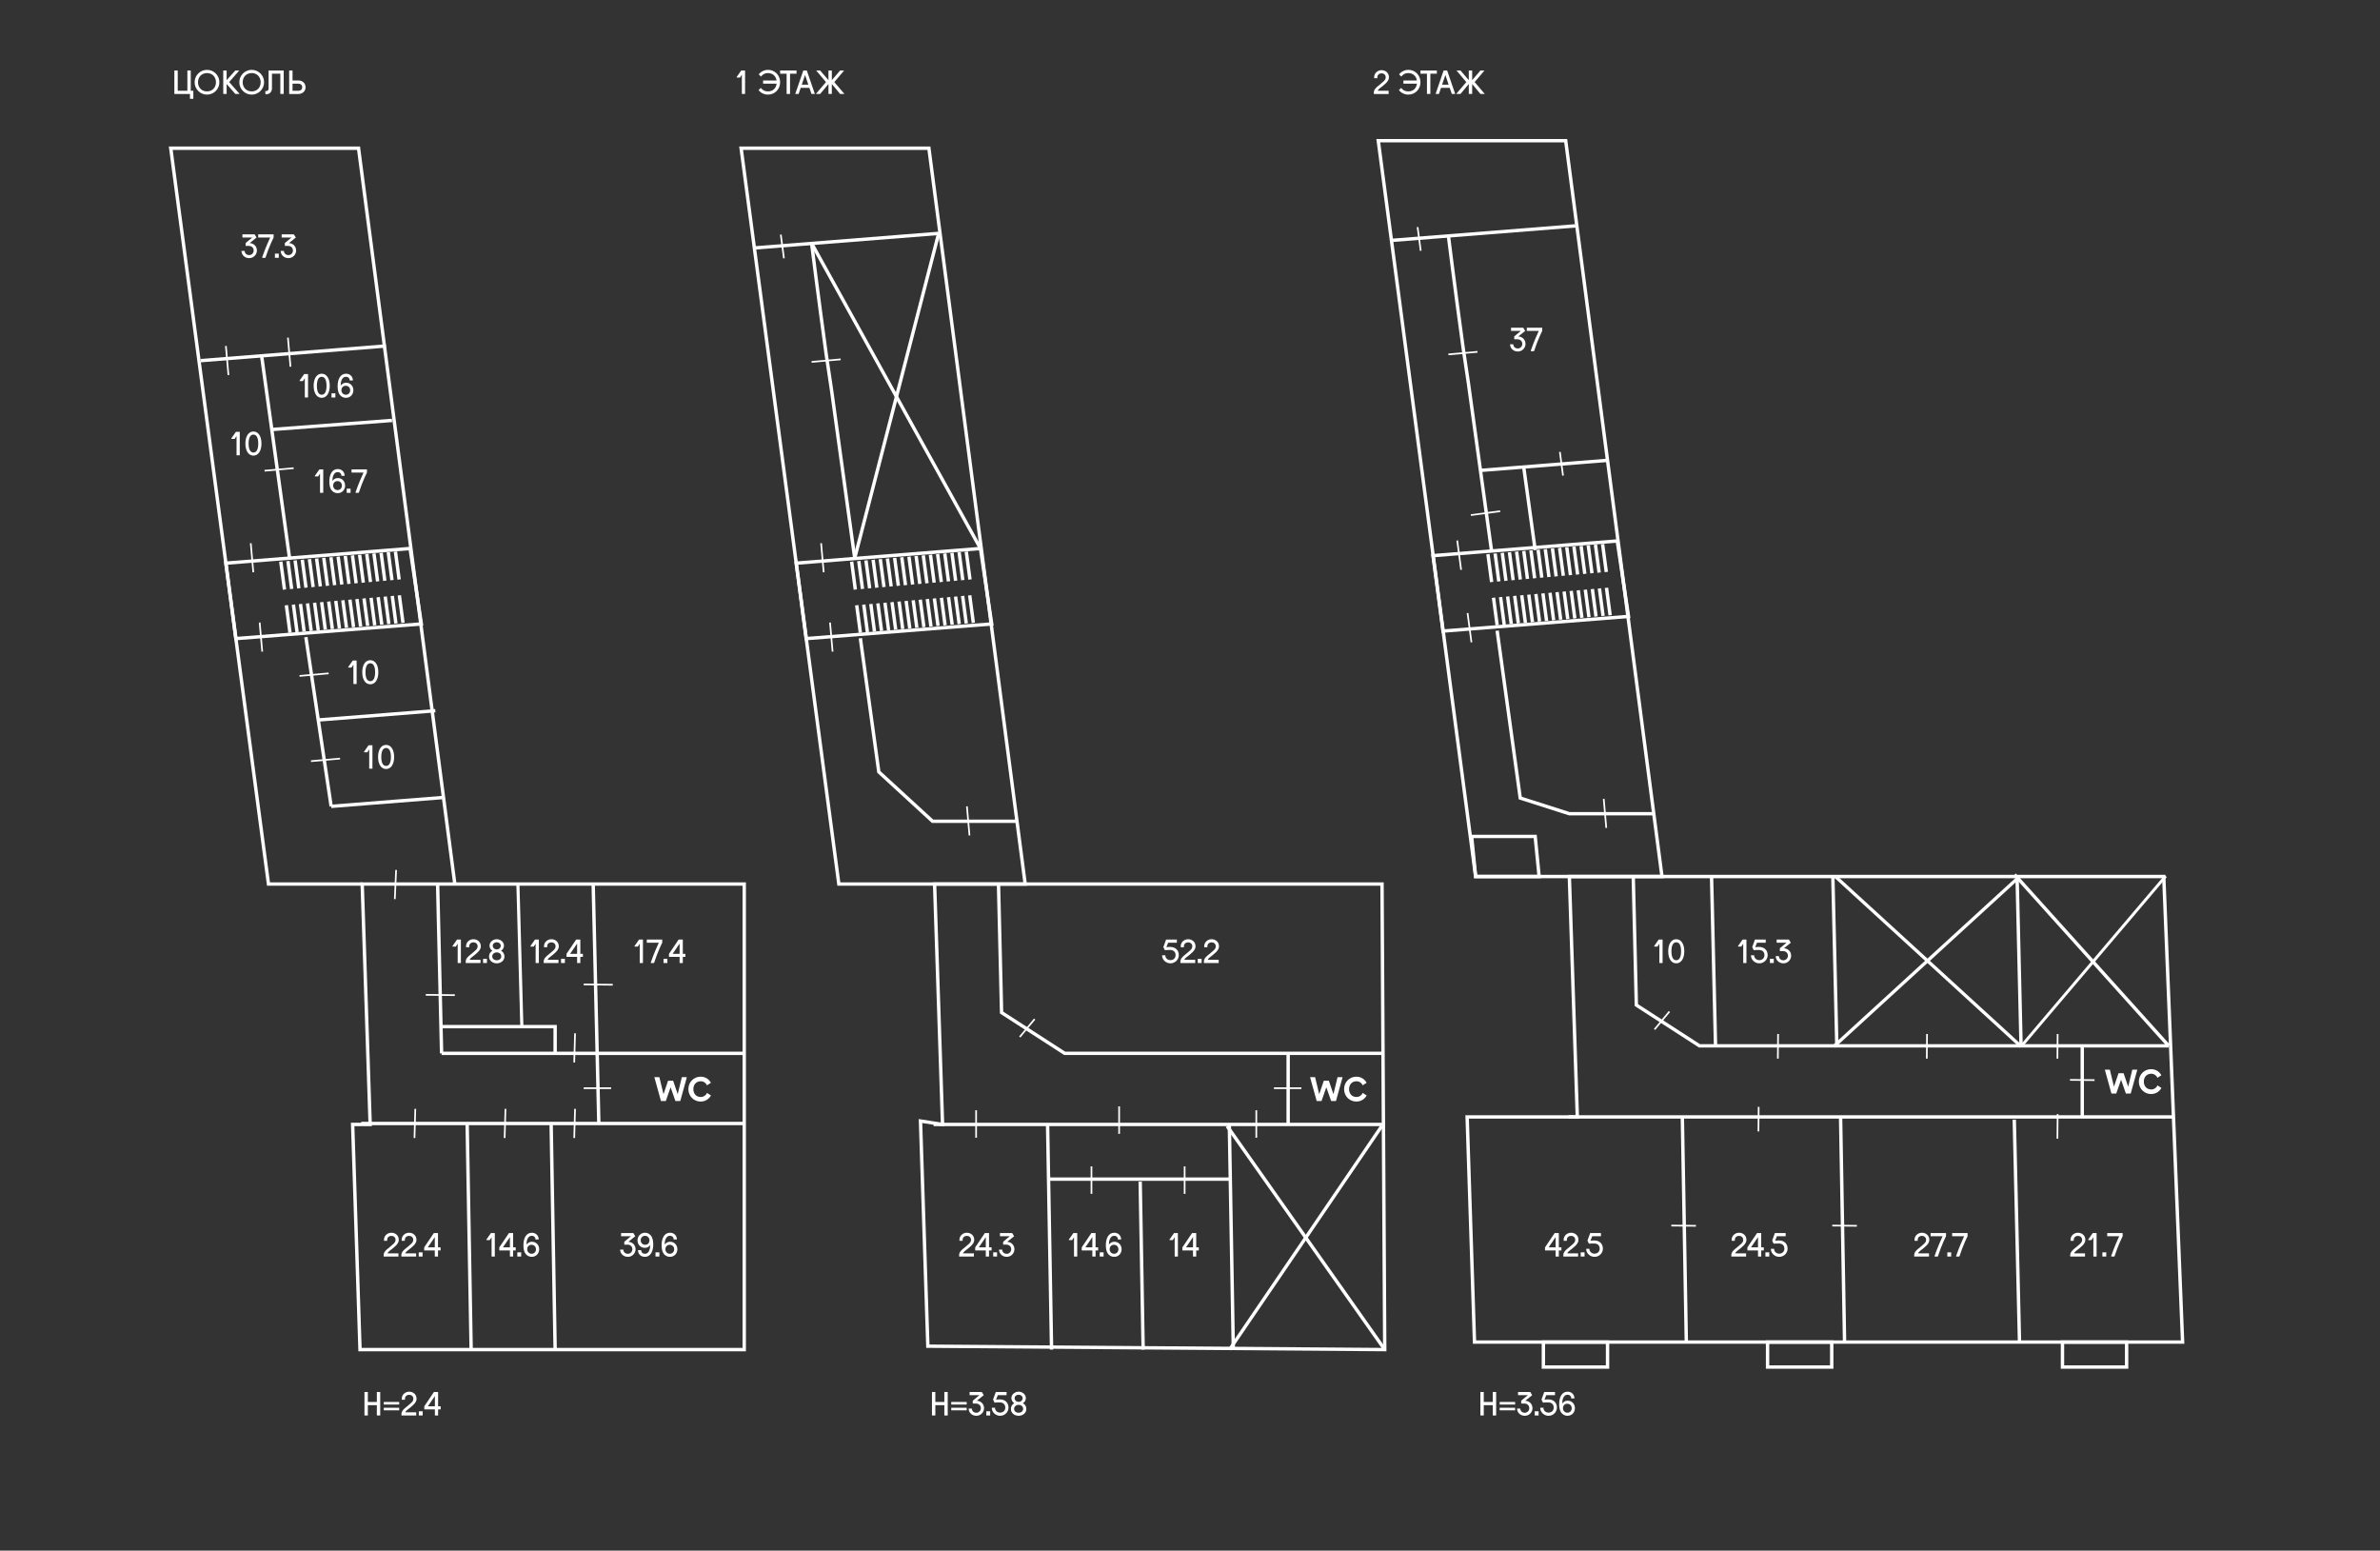 <?xml version="1.0" encoding="utf-8"?>
<!-- Generator: Adobe Illustrator 16.0.0, SVG Export Plug-In . SVG Version: 6.00 Build 0)  -->
<!DOCTYPE svg PUBLIC "-//W3C//DTD SVG 1.1//EN" "http://www.w3.org/Graphics/SVG/1.1/DTD/svg11.dtd">
<svg version="1.1" xmlns="http://www.w3.org/2000/svg" xmlns:xlink="http://www.w3.org/1999/xlink" x="0px" y="0px"
	 width="1406.107px" height="916px" viewBox="0 0 1406.107 916" enable-background="new 0 0 1406.107 916" xml:space="preserve">
<rect x="0" y="0" width="1406.107" height="916" fill="#333333" stroke="none"/>
<g id="Layer_1">
	
		<line fill="none" stroke="#FFFFFF" stroke-width="2" stroke-miterlimit="10" x1="1230.195" y1="659.875" x2="1230.195" y2="617.799"/>
	<polygon fill="none" stroke="#FFFFFF" stroke-width="2" stroke-miterlimit="10" points="927.174,517.781 931.882,659.798 
		866.786,659.798 871.139,792.798 1289.479,792.798 1278.354,517.781 	"/>
	
		<line fill="none" stroke="#FFFFFF" stroke-width="2" stroke-miterlimit="10" x1="1284.094" y1="659.798" x2="926.606" y2="659.798"/>
	<polyline fill="none" stroke="#FFFFFF" stroke-width="2" stroke-miterlimit="10" points="964.925,517.781 966.754,593.711 
		1004.038,617.798 1281.259,617.798 	"/>
	
		<line fill="none" stroke="#FFFFFF" stroke-width="2" stroke-miterlimit="10" x1="1011.183" y1="517.781" x2="1013.537" y2="617.798"/>
	
		<line fill="none" stroke="#FFFFFF" stroke-width="2" stroke-miterlimit="10" x1="1191.701" y1="518.147" x2="1194.055" y2="618.165"/>
	
		<line fill="none" stroke="#FFFFFF" stroke-width="2" stroke-miterlimit="10" x1="1190.034" y1="661.421" x2="1193.126" y2="792.798"/>
	<line fill="none" stroke="#FFFFFF" stroke-width="2" stroke-miterlimit="10" x1="993.93" y1="659.875" x2="996.284" y2="792.798"/>
	
		<line fill="none" stroke="#FFFFFF" stroke-width="2" stroke-miterlimit="10" x1="1087.418" y1="659.875" x2="1089.772" y2="792.798"/>
	
		<line fill="none" stroke="#FFFFFF" stroke-width="2" stroke-miterlimit="10" x1="1082.84" y1="517.781" x2="1085.194" y2="617.798"/>
	<g>
		<path fill="#FFFFFF" d="M1251.631,633.979h3l2.7,7.95l2.43-10.05h2.97l-3.9,14.1h-2.85l-2.85-8.13l-2.85,8.13h-2.85l-3.9-14.1
			h2.97l2.43,10.05L1251.631,633.979z"/>
		<path fill="#FFFFFF" d="M1270.981,643.579c1.8,0,3.18-1.199,3.66-2.399l2.34,1.5c-1.17,2.1-3.3,3.6-6.15,3.6
			c-3.78,0-7.2-3-7.2-7.35s3.42-7.35,7.2-7.35c2.85,0,4.95,1.5,6.12,3.6l-2.34,1.5c-0.48-1.2-1.83-2.399-3.63-2.399
			c-2.85,0-4.41,2.1-4.41,4.649S1268.131,643.579,1270.981,643.579z"/>
	</g>
	<g>
		<line fill="none" stroke="#FFFFFF" stroke-miterlimit="10" x1="1222.925" y1="637.917" x2="1237.463" y2="638.053"/>
	</g>
	<g>
		<line fill="none" stroke="#FFFFFF" stroke-miterlimit="10" x1="1215.521" y1="625.349" x2="1215.656" y2="610.811"/>
	</g>
	<g>
		<line fill="none" stroke="#FFFFFF" stroke-miterlimit="10" x1="1215.521" y1="672.63" x2="1215.656" y2="658.092"/>
	</g>
	<g>
		<line fill="none" stroke="#FFFFFF" stroke-miterlimit="10" x1="1138.354" y1="625.349" x2="1138.49" y2="610.811"/>
	</g>
	<g>
		<line fill="none" stroke="#FFFFFF" stroke-miterlimit="10" x1="1050.354" y1="625.349" x2="1050.49" y2="610.811"/>
	</g>
	<g>
		<line fill="none" stroke="#FFFFFF" stroke-miterlimit="10" x1="1038.883" y1="668.381" x2="1039.019" y2="653.843"/>
	</g>
	<g>
		<line fill="none" stroke="#FFFFFF" stroke-miterlimit="10" x1="1097.043" y1="724.113" x2="1082.505" y2="723.977"/>
	</g>
	<g>
		<line fill="none" stroke="#FFFFFF" stroke-miterlimit="10" x1="1001.954" y1="724.113" x2="987.416" y2="723.977"/>
	</g>
	<g>
		<line fill="none" stroke="#FFFFFF" stroke-miterlimit="10" x1="977.513" y1="608.125" x2="986.296" y2="597.541"/>
	</g>
	<polygon fill="none" stroke="#FFFFFF" stroke-width="2" stroke-miterlimit="10" points="981.903,517.781 871.805,517.781 
		814.276,83.107 925.014,83.107 	"/>
	<polygon fill="none" stroke="#FFFFFF" stroke-width="2" stroke-miterlimit="10" points="962.125,364.13 852.545,372.798 
		846.625,328.23 955.478,319.562 	"/>
	<line fill="none" stroke="#FFFFFF" stroke-width="2" stroke-miterlimit="10" x1="930.79" y1="133.417" x2="821.21" y2="142.085"/>
	<path fill="none" stroke="#FFFFFF" stroke-width="2" stroke-miterlimit="10" d="M881.19,325.235c0,0-7.011-50.79-13.678-99.076
		l-3.163-21.21c-4.741-34.343-8.632-65.65-8.632-65.65"/>
	<path fill="none" stroke="#FFFFFF" stroke-width="2" stroke-miterlimit="10" d="M884.516,372.577
		c6.651,48.173,13.646,98.843,13.646,98.843l29.022,9.271h49.866"/>
	
		<line fill="none" stroke="#FFFFFF" stroke-width="2" stroke-miterlimit="10" x1="906.988" y1="324.952" x2="900.324" y2="276.683"/>
	<path fill="none" stroke="#FFFFFF" stroke-width="2" stroke-miterlimit="10" d="M950.072,271.918c0,0-7.573,0.599-17.903,1.416
		l-13.532,1.07c-20.507,1.622-43.489,3.44-43.489,3.44"/>
	<g>
		<line fill="none" stroke="#FFFFFF" stroke-miterlimit="10" x1="855.716" y1="209.351" x2="872.901" y2="207.835"/>
	</g>
	<g>
		<line fill="none" stroke="#FFFFFF" stroke-miterlimit="10" x1="947.476" y1="471.894" x2="948.991" y2="489.077"/>
	</g>
	<g>
		<line fill="none" stroke="#FFFFFF" stroke-miterlimit="10" x1="839.362" y1="148.145" x2="837.503" y2="134.153"/>
	</g>
	<g>
		<line fill="none" stroke="#FFFFFF" stroke-miterlimit="10" x1="923.434" y1="280.95" x2="921.575" y2="266.958"/>
	</g>
	<g>
		
			<line fill="#FFFFFF" stroke="#FFFFFF" stroke-width="2" stroke-miterlimit="10" x1="881.267" y1="343.831" x2="879.077" y2="327.342"/>
		
			<line fill="#FFFFFF" stroke="#FFFFFF" stroke-width="2" stroke-miterlimit="10" x1="885.501" y1="343.459" x2="883.31" y2="326.971"/>
		
			<line fill="#FFFFFF" stroke="#FFFFFF" stroke-width="2" stroke-miterlimit="10" x1="889.735" y1="343.087" x2="887.544" y2="326.599"/>
		
			<line fill="#FFFFFF" stroke="#FFFFFF" stroke-width="2" stroke-miterlimit="10" x1="893.969" y1="342.716" x2="891.778" y2="326.228"/>
		
			<line fill="#FFFFFF" stroke="#FFFFFF" stroke-width="2" stroke-miterlimit="10" x1="898.202" y1="342.344" x2="896.012" y2="325.856"/>
		
			<line fill="#FFFFFF" stroke="#FFFFFF" stroke-width="2" stroke-miterlimit="10" x1="902.436" y1="341.973" x2="900.245" y2="325.484"/>
		
			<line fill="#FFFFFF" stroke="#FFFFFF" stroke-width="2" stroke-miterlimit="10" x1="906.67" y1="341.601" x2="904.48" y2="325.112"/>
		
			<line fill="#FFFFFF" stroke="#FFFFFF" stroke-width="2" stroke-miterlimit="10" x1="910.904" y1="341.229" x2="908.713" y2="324.741"/>
		
			<line fill="#FFFFFF" stroke="#FFFFFF" stroke-width="2" stroke-miterlimit="10" x1="915.138" y1="340.858" x2="912.947" y2="324.369"/>
		
			<line fill="#FFFFFF" stroke="#FFFFFF" stroke-width="2" stroke-miterlimit="10" x1="919.371" y1="340.486" x2="917.181" y2="323.997"/>
		
			<line fill="#FFFFFF" stroke="#FFFFFF" stroke-width="2" stroke-miterlimit="10" x1="923.604" y1="340.115" x2="921.414" y2="323.626"/>
		
			<line fill="#FFFFFF" stroke="#FFFFFF" stroke-width="2" stroke-miterlimit="10" x1="927.838" y1="339.743" x2="925.648" y2="323.254"/>
		
			<line fill="#FFFFFF" stroke="#FFFFFF" stroke-width="2" stroke-miterlimit="10" x1="932.072" y1="339.372" x2="929.881" y2="322.882"/>
		
			<line fill="#FFFFFF" stroke="#FFFFFF" stroke-width="2" stroke-miterlimit="10" x1="936.305" y1="339" x2="934.115" y2="322.511"/>
		
			<line fill="#FFFFFF" stroke="#FFFFFF" stroke-width="2" stroke-miterlimit="10" x1="940.539" y1="338.628" x2="938.348" y2="322.14"/>
		
			<line fill="#FFFFFF" stroke="#FFFFFF" stroke-width="2" stroke-miterlimit="10" x1="944.772" y1="338.257" x2="942.582" y2="321.768"/>
		
			<line fill="#FFFFFF" stroke="#FFFFFF" stroke-width="2" stroke-miterlimit="10" x1="949.005" y1="337.885" x2="946.815" y2="321.396"/>
	</g>
	<g>
		
			<line fill="#FFFFFF" stroke="#FFFFFF" stroke-width="2" stroke-miterlimit="10" x1="884.52" y1="369.338" x2="882.362" y2="353.089"/>
		
			<line fill="#FFFFFF" stroke="#FFFFFF" stroke-width="2" stroke-miterlimit="10" x1="888.692" y1="368.972" x2="886.534" y2="352.723"/>
		
			<line fill="#FFFFFF" stroke="#FFFFFF" stroke-width="2" stroke-miterlimit="10" x1="892.865" y1="368.606" x2="890.706" y2="352.357"/>
		
			<line fill="#FFFFFF" stroke="#FFFFFF" stroke-width="2" stroke-miterlimit="10" x1="897.037" y1="368.24" x2="894.878" y2="351.991"/>
		
			<line fill="#FFFFFF" stroke="#FFFFFF" stroke-width="2" stroke-miterlimit="10" x1="901.209" y1="367.874" x2="899.051" y2="351.625"/>
		
			<line fill="#FFFFFF" stroke="#FFFFFF" stroke-width="2" stroke-miterlimit="10" x1="905.381" y1="367.507" x2="903.223" y2="351.258"/>
		
			<line fill="#FFFFFF" stroke="#FFFFFF" stroke-width="2" stroke-miterlimit="10" x1="909.553" y1="367.141" x2="907.395" y2="350.892"/>
		
			<line fill="#FFFFFF" stroke="#FFFFFF" stroke-width="2" stroke-miterlimit="10" x1="913.726" y1="366.775" x2="911.567" y2="350.526"/>
		
			<line fill="#FFFFFF" stroke="#FFFFFF" stroke-width="2" stroke-miterlimit="10" x1="917.897" y1="366.409" x2="915.739" y2="350.16"/>
		
			<line fill="#FFFFFF" stroke="#FFFFFF" stroke-width="2" stroke-miterlimit="10" x1="922.069" y1="366.042" x2="919.911" y2="349.793"/>
		
			<line fill="#FFFFFF" stroke="#FFFFFF" stroke-width="2" stroke-miterlimit="10" x1="926.241" y1="365.676" x2="924.083" y2="349.427"/>
		
			<line fill="#FFFFFF" stroke="#FFFFFF" stroke-width="2" stroke-miterlimit="10" x1="930.413" y1="365.31" x2="928.255" y2="349.061"/>
		
			<line fill="#FFFFFF" stroke="#FFFFFF" stroke-width="2" stroke-miterlimit="10" x1="934.585" y1="364.944" x2="932.427" y2="348.695"/>
		
			<line fill="#FFFFFF" stroke="#FFFFFF" stroke-width="2" stroke-miterlimit="10" x1="938.757" y1="364.578" x2="936.599" y2="348.329"/>
		
			<line fill="#FFFFFF" stroke="#FFFFFF" stroke-width="2" stroke-miterlimit="10" x1="942.929" y1="364.211" x2="940.771" y2="347.962"/>
		
			<line fill="#FFFFFF" stroke="#FFFFFF" stroke-width="2" stroke-miterlimit="10" x1="947.101" y1="363.845" x2="944.942" y2="347.596"/>
		
			<line fill="#FFFFFF" stroke="#FFFFFF" stroke-width="2" stroke-miterlimit="10" x1="951.272" y1="363.479" x2="949.114" y2="347.23"/>
	</g>
	<polygon fill="none" stroke="#FFFFFF" stroke-width="2" stroke-miterlimit="10" points="909.326,517.781 871.805,517.781 
		869.437,494.104 906.988,494.104 	"/>
	<g>
		<path fill="#FFFFFF" d="M1023.05,732.391c0-2.47,2.09-4.179,4.37-4.179s4.369,1.52,4.369,4.179c0,1.71-1.102,2.812-1.899,3.609
			c-2.28,2.28-4.654,3.325-4.654,4.389h6.364v1.881h-8.739v-0.95c0-2.564,3.419-4.179,5.699-6.459c0.646-0.646,1.33-1.234,1.33-2.47
			c0-1.52-1.235-2.336-2.47-2.336s-2.489,0.816-2.489,2.336v0.57h-1.881V732.391z"/>
		<path fill="#FFFFFF" d="M1032.36,736.855c3.325-4.845,5.699-8.454,5.699-8.454h2.47v8.454h1.52v1.805h-1.52v3.609h-1.9v-3.609
			h-6.269V736.855z M1038.629,736.855v-6.061c-1.102,1.634-2.622,3.895-4.141,6.061H1038.629z"/>
		<path fill="#FFFFFF" d="M1043,739.8h2.28v2.47H1043V739.8z"/>
		<path fill="#FFFFFF" d="M1056.108,737.615c0,2.755-2.279,4.845-4.939,4.845c-2.755,0-4.939-2.186-4.939-4.75h1.9
			c0,1.615,1.311,2.869,3.04,2.869c1.729,0,3.04-1.159,3.04-2.964c0-1.899-1.235-2.982-3.04-3.04
			c-1.14-0.037-1.957,0.02-3.325,0.096l-0.855-1.805l1.615-4.465h6.364v1.881h-5.167l-1.044,2.641
			c0.437-0.057,1.577-0.171,2.413-0.152C1054.114,732.828,1056.108,734.671,1056.108,737.615z"/>
	</g>
	<g>
		<path fill="#FFFFFF" d="M1131.098,732.391c0-2.47,2.09-4.179,4.37-4.179s4.369,1.52,4.369,4.179c0,1.71-1.102,2.812-1.899,3.609
			c-2.28,2.28-4.654,3.325-4.654,4.389h6.364v1.881h-8.739v-0.95c0-2.564,3.419-4.179,5.699-6.459c0.646-0.646,1.33-1.234,1.33-2.47
			c0-1.52-1.235-2.336-2.47-2.336s-2.489,0.816-2.489,2.336v0.57h-1.881V732.391z"/>
		<path fill="#FFFFFF" d="M1149.717,730.282c0,0-2.564,4.958-4.844,11.987h-1.9v-0.38c1.824-5.3,3.933-9.917,4.711-11.607h-7.086
			v-1.881h9.119V730.282z"/>
		<path fill="#FFFFFF" d="M1150.478,739.8h2.28v2.47h-2.28V739.8z"/>
		<path fill="#FFFFFF" d="M1162.446,730.282c0,0-2.564,4.958-4.844,11.987h-1.9v-0.38c1.824-5.3,3.933-9.917,4.711-11.607h-7.086
			v-1.881h9.119V730.282z"/>
	</g>
	<g>
		<path fill="#FFFFFF" d="M1223.28,732.391c0-2.47,2.09-4.179,4.37-4.179s4.369,1.52,4.369,4.179c0,1.71-1.102,2.812-1.899,3.609
			c-2.28,2.28-4.654,3.325-4.654,4.389h6.364v1.881h-8.739v-0.95c0-2.564,3.419-4.179,5.699-6.459c0.646-0.646,1.33-1.234,1.33-2.47
			c0-1.52-1.235-2.336-2.47-2.336s-2.489,0.816-2.489,2.336v0.57h-1.881V732.391z"/>
		<path fill="#FFFFFF" d="M1236.389,728.401h2.28v13.868h-1.9v-11.398l-1.121,1.71h-1.919v-0.38L1236.389,728.401z"/>
		<path fill="#FFFFFF" d="M1242.089,739.8h2.28v2.47h-2.28V739.8z"/>
		<path fill="#FFFFFF" d="M1254.058,730.282c0,0-2.564,4.958-4.844,11.987h-1.9v-0.38c1.824-5.3,3.933-9.917,4.711-11.607h-7.086
			v-1.881h9.119V730.282z"/>
	</g>
	<g>
		<path fill="#FFFFFF" d="M912.791,736.855c3.325-4.845,5.699-8.454,5.699-8.454h2.47v8.454h1.52v1.805h-1.52v3.609h-1.9v-3.609
			h-6.269V736.855z M919.06,736.855v-6.061c-1.102,1.634-2.622,3.895-4.141,6.061H919.06z"/>
		<path fill="#FFFFFF" d="M923.811,732.391c0-2.47,2.09-4.179,4.37-4.179c2.279,0,4.369,1.52,4.369,4.179
			c0,1.71-1.102,2.812-1.899,3.609c-2.28,2.28-4.654,3.325-4.654,4.389h6.364v1.881h-8.739v-0.95c0-2.564,3.419-4.179,5.699-6.459
			c0.646-0.646,1.33-1.234,1.33-2.47c0-1.52-1.235-2.336-2.47-2.336s-2.489,0.816-2.489,2.336v0.57h-1.881V732.391z"/>
		<path fill="#FFFFFF" d="M933.88,739.8h2.28v2.47h-2.28V739.8z"/>
		<path fill="#FFFFFF" d="M946.989,737.615c0,2.755-2.279,4.845-4.939,4.845c-2.755,0-4.939-2.186-4.939-4.75h1.9
			c0,1.615,1.311,2.869,3.04,2.869c1.729,0,3.04-1.159,3.04-2.964c0-1.899-1.235-2.982-3.04-3.04
			c-1.14-0.037-1.957,0.02-3.325,0.096l-0.855-1.805l1.615-4.465h6.364v1.881h-5.167l-1.045,2.641
			c0.437-0.057,1.577-0.171,2.413-0.152C944.994,732.828,946.989,734.671,946.989,737.615z"/>
	</g>
	<g>
		<path fill="#FFFFFF" d="M1029.52,555.009h2.279v13.868h-1.899v-11.398l-1.121,1.71h-1.919v-0.38L1029.52,555.009z"/>
		<path fill="#FFFFFF" d="M1044.338,564.223c0,2.755-2.279,4.845-4.938,4.845c-2.755,0-4.939-2.186-4.939-4.75h1.899
			c0,1.615,1.311,2.869,3.04,2.869c1.729,0,3.039-1.159,3.039-2.964c0-1.899-1.234-2.982-3.039-3.04
			c-1.141-0.037-1.957,0.02-3.325,0.096l-0.854-1.805l1.614-4.465h6.364v1.881h-5.167l-1.045,2.641
			c0.437-0.057,1.577-0.171,2.413-0.152C1042.344,559.436,1044.338,561.278,1044.338,564.223z"/>
		<path fill="#FFFFFF" d="M1045.669,566.407h2.28v2.47h-2.28V566.407z"/>
		<path fill="#FFFFFF" d="M1058.018,556.89l-4.065,3.286c2.489,0.134,4.256,1.957,4.256,4.427c0,2.185-1.805,4.465-4.56,4.465
			c-2.659,0-4.56-1.995-4.56-4.274h1.9c0,1.425,1.14,2.469,2.659,2.469s2.66-1.234,2.66-2.659c0-1.71-1.235-2.755-2.85-2.755h-1.919
			v-1.709l3.913-3.249h-5.794v-1.881h7.219L1058.018,556.89z"/>
	</g>
	<g>
		<path fill="#FFFFFF" d="M979.98,555.009h2.28v13.868h-1.9v-11.398l-1.12,1.71h-1.919v-0.38L979.98,555.009z"/>
		<path fill="#FFFFFF" d="M990.335,569.067c-3.059,0-4.749-3.04-4.749-7.124c0-4.085,1.69-7.124,4.749-7.124
			c3.04,0,4.75,3.039,4.75,7.124C995.085,566.027,993.375,569.067,990.335,569.067z M990.335,567.243c1.995,0,2.85-2.166,2.85-5.3
			c0-3.135-0.854-5.301-2.85-5.301c-1.994,0-2.85,2.166-2.85,5.301C987.485,565.077,988.341,567.243,990.335,567.243z"/>
	</g>
	<g>
		<path fill="#FFFFFF" d="M881.93,822.289h1.995v13.868h-1.995v-6.079h-5.319v6.079h-1.995v-13.868h1.995v5.89h5.319V822.289z"/>
		<path fill="#FFFFFF" d="M895.135,828.179v1.52h-9.119v-1.52H895.135z M895.135,831.598v1.52h-9.119v-1.52H895.135z"/>
		<path fill="#FFFFFF" d="M905.205,824.17l-4.065,3.286c2.489,0.134,4.255,1.957,4.255,4.427c0,2.185-1.805,4.465-4.559,4.465
			c-2.66,0-4.56-1.995-4.56-4.274h1.9c0,1.425,1.14,2.469,2.66,2.469c1.52,0,2.66-1.234,2.66-2.659c0-1.71-1.235-2.755-2.85-2.755
			h-1.919v-1.709l3.914-3.249h-5.794v-1.881h7.219L905.205,824.17z"/>
		<path fill="#FFFFFF" d="M906.726,833.688h2.28v2.47h-2.28V833.688z"/>
		<path fill="#FFFFFF" d="M919.834,831.503c0,2.755-2.279,4.845-4.939,4.845c-2.755,0-4.939-2.186-4.939-4.75h1.9
			c0,1.615,1.311,2.869,3.04,2.869c1.729,0,3.04-1.159,3.04-2.964c0-1.899-1.235-2.982-3.04-3.04
			c-1.14-0.037-1.957,0.02-3.325,0.096l-0.855-1.805l1.615-4.465h6.364v1.881h-5.167l-1.044,2.641
			c0.437-0.057,1.577-0.171,2.413-0.152C917.84,826.716,919.834,828.559,919.834,831.503z"/>
		<path fill="#FFFFFF" d="M926.143,822.1c2.279,0,4.065,1.614,4.046,3.989h-1.9c0-1.425-0.988-2.185-2.223-2.185
			c-2.526,0-3.134,3.306-3.097,5.205c0.646-0.855,1.71-1.69,3.135-1.69c2.754,0,4.369,2.089,4.369,4.464
			c0,2.279-1.653,4.465-4.407,4.465c-1.672,0-3.04-0.836-3.837-2.09c-0.836-1.312-1.083-3.116-1.064-5.034
			C921.204,825.614,922.59,822.1,926.143,822.1z M928.575,831.883c0-1.52-1.045-2.659-2.641-2.659c-1.52,0-2.527,1.12-2.527,2.659
			c0,1.425,1.083,2.641,2.603,2.641C927.53,834.523,928.575,833.402,928.575,831.883z"/>
	</g>
	<g>
		<path fill="#FFFFFF" d="M901.081,195.471l-4.065,3.286c2.489,0.134,4.255,1.957,4.255,4.427c0,2.185-1.805,4.465-4.559,4.465
			c-2.66,0-4.56-1.995-4.56-4.274h1.9c0,1.425,1.14,2.469,2.66,2.469c1.52,0,2.66-1.234,2.66-2.659c0-1.71-1.235-2.755-2.85-2.755
			h-1.919v-1.709l3.914-3.249h-5.794v-1.881h7.219L901.081,195.471z"/>
		<path fill="#FFFFFF" d="M911.151,195.471c0,0-2.564,4.958-4.844,11.987h-1.9v-0.38c1.824-5.3,3.933-9.917,4.711-11.607h-7.086
			v-1.881h9.119V195.471z"/>
	</g>
	
		<rect x="1044.285" y="792.798" fill="none" stroke="#FFFFFF" stroke-width="2" stroke-miterlimit="10" width="37.9" height="14.751"/>
	
		<rect x="1218.513" y="792.798" fill="none" stroke="#FFFFFF" stroke-width="2" stroke-miterlimit="10" width="37.9" height="14.751"/>
	
		<rect x="911.842" y="792.798" fill="none" stroke="#FFFFFF" stroke-width="2" stroke-miterlimit="10" width="37.901" height="14.751"/>
	<g>
		<line fill="none" stroke="#FFFFFF" stroke-miterlimit="10" x1="863.228" y1="336.611" x2="860.928" y2="319.301"/>
	</g>
	<g>
		<line fill="none" stroke="#FFFFFF" stroke-miterlimit="10" x1="869.002" y1="304.267" x2="886.313" y2="301.967"/>
	</g>
	<g>
		<line fill="none" stroke="#FFFFFF" stroke-miterlimit="10" x1="869.337" y1="379.452" x2="867.038" y2="362.142"/>
	</g>
	<polygon fill="none" stroke="#FFFFFF" stroke-width="2" stroke-miterlimit="10" points="605.684,522.225 495.59,522.225 
		437.851,87.551 548.795,87.551 	"/>
	<polygon fill="none" stroke="#FFFFFF" stroke-width="2" stroke-miterlimit="10" points="585.907,368.574 476.332,377.242 
		470.412,332.674 579.259,324.006 	"/>
	
		<line fill="none" stroke="#FFFFFF" stroke-width="2" stroke-miterlimit="10" x1="554.571" y1="137.861" x2="444.996" y2="146.529"/>
	<path fill="none" stroke="#FFFFFF" stroke-width="2" stroke-miterlimit="10" d="M504.974,329.679c0,0-7.011-50.79-13.677-99.076
		l-3.163-21.21c-4.74-34.343-8.631-65.65-8.631-65.65"/>
	<path fill="none" stroke="#FFFFFF" stroke-width="2" stroke-miterlimit="10" d="M508.299,377.021
		c6.65,48.173,10.9,78.966,10.9,78.966l31.765,29.148h49.866"/>
	<g>
		<line fill="none" stroke="#FFFFFF" stroke-miterlimit="10" x1="479.502" y1="213.795" x2="496.686" y2="212.279"/>
	</g>
	<g>
		<line fill="none" stroke="#FFFFFF" stroke-miterlimit="10" x1="571.257" y1="476.338" x2="572.772" y2="493.521"/>
	</g>
	<g>
		<line fill="none" stroke="#FFFFFF" stroke-miterlimit="10" x1="463.148" y1="152.589" x2="461.29" y2="138.597"/>
	</g>
	<g>
		
			<line fill="#FFFFFF" stroke="#FFFFFF" stroke-width="2" stroke-miterlimit="10" x1="505.333" y1="348.274" x2="503.143" y2="331.786"/>
		
			<line fill="#FFFFFF" stroke="#FFFFFF" stroke-width="2" stroke-miterlimit="10" x1="509.567" y1="347.903" x2="507.376" y2="331.414"/>
		
			<line fill="#FFFFFF" stroke="#FFFFFF" stroke-width="2" stroke-miterlimit="10" x1="513.8" y1="347.531" x2="511.61" y2="331.043"/>
		
			<line fill="#FFFFFF" stroke="#FFFFFF" stroke-width="2" stroke-miterlimit="10" x1="518.034" y1="347.16" x2="515.843" y2="330.671"/>
		
			<line fill="#FFFFFF" stroke="#FFFFFF" stroke-width="2" stroke-miterlimit="10" x1="522.268" y1="346.788" x2="520.077" y2="330.3"/>
		
			<line fill="#FFFFFF" stroke="#FFFFFF" stroke-width="2" stroke-miterlimit="10" x1="526.501" y1="346.416" x2="524.311" y2="329.928"/>
		
			<line fill="#FFFFFF" stroke="#FFFFFF" stroke-width="2" stroke-miterlimit="10" x1="530.734" y1="346.045" x2="528.544" y2="329.556"/>
		
			<line fill="#FFFFFF" stroke="#FFFFFF" stroke-width="2" stroke-miterlimit="10" x1="534.968" y1="345.673" x2="532.777" y2="329.185"/>
		
			<line fill="#FFFFFF" stroke="#FFFFFF" stroke-width="2" stroke-miterlimit="10" x1="539.201" y1="345.302" x2="537.011" y2="328.813"/>
		
			<line fill="#FFFFFF" stroke="#FFFFFF" stroke-width="2" stroke-miterlimit="10" x1="543.435" y1="344.93" x2="541.244" y2="328.441"/>
		
			<line fill="#FFFFFF" stroke="#FFFFFF" stroke-width="2" stroke-miterlimit="10" x1="547.668" y1="344.559" x2="545.478" y2="328.07"/>
		
			<line fill="#FFFFFF" stroke="#FFFFFF" stroke-width="2" stroke-miterlimit="10" x1="551.901" y1="344.187" x2="549.711" y2="327.698"/>
		
			<line fill="#FFFFFF" stroke="#FFFFFF" stroke-width="2" stroke-miterlimit="10" x1="556.135" y1="343.815" x2="553.944" y2="327.326"/>
		
			<line fill="#FFFFFF" stroke="#FFFFFF" stroke-width="2" stroke-miterlimit="10" x1="560.368" y1="343.444" x2="558.178" y2="326.955"/>
		
			<line fill="#FFFFFF" stroke="#FFFFFF" stroke-width="2" stroke-miterlimit="10" x1="564.602" y1="343.072" x2="562.412" y2="326.583"/>
		
			<line fill="#FFFFFF" stroke="#FFFFFF" stroke-width="2" stroke-miterlimit="10" x1="568.835" y1="342.701" x2="566.645" y2="326.211"/>
		
			<line fill="#FFFFFF" stroke="#FFFFFF" stroke-width="2" stroke-miterlimit="10" x1="573.069" y1="342.329" x2="570.878" y2="325.84"/>
	</g>
	<g>
		
			<line fill="#FFFFFF" stroke="#FFFFFF" stroke-width="2" stroke-miterlimit="10" x1="508.304" y1="373.782" x2="506.146" y2="357.533"/>
		
			<line fill="#FFFFFF" stroke="#FFFFFF" stroke-width="2" stroke-miterlimit="10" x1="512.476" y1="373.416" x2="510.317" y2="357.167"/>
		
			<line fill="#FFFFFF" stroke="#FFFFFF" stroke-width="2" stroke-miterlimit="10" x1="516.647" y1="373.05" x2="514.489" y2="356.801"/>
		
			<line fill="#FFFFFF" stroke="#FFFFFF" stroke-width="2" stroke-miterlimit="10" x1="520.819" y1="372.684" x2="518.661" y2="356.435"/>
		
			<line fill="#FFFFFF" stroke="#FFFFFF" stroke-width="2" stroke-miterlimit="10" x1="524.991" y1="372.317" x2="522.833" y2="356.068"/>
		
			<line fill="#FFFFFF" stroke="#FFFFFF" stroke-width="2" stroke-miterlimit="10" x1="529.163" y1="371.951" x2="527.005" y2="355.702"/>
		
			<line fill="#FFFFFF" stroke="#FFFFFF" stroke-width="2" stroke-miterlimit="10" x1="533.335" y1="371.585" x2="531.177" y2="355.336"/>
		
			<line fill="#FFFFFF" stroke="#FFFFFF" stroke-width="2" stroke-miterlimit="10" x1="537.507" y1="371.219" x2="535.349" y2="354.97"/>
		
			<line fill="#FFFFFF" stroke="#FFFFFF" stroke-width="2" stroke-miterlimit="10" x1="541.679" y1="370.853" x2="539.521" y2="354.604"/>
		
			<line fill="#FFFFFF" stroke="#FFFFFF" stroke-width="2" stroke-miterlimit="10" x1="545.851" y1="370.486" x2="543.692" y2="354.237"/>
		
			<line fill="#FFFFFF" stroke="#FFFFFF" stroke-width="2" stroke-miterlimit="10" x1="550.022" y1="370.12" x2="547.864" y2="353.871"/>
		
			<line fill="#FFFFFF" stroke="#FFFFFF" stroke-width="2" stroke-miterlimit="10" x1="554.194" y1="369.754" x2="552.036" y2="353.505"/>
		
			<line fill="#FFFFFF" stroke="#FFFFFF" stroke-width="2" stroke-miterlimit="10" x1="558.366" y1="369.388" x2="556.208" y2="353.139"/>
		
			<line fill="#FFFFFF" stroke="#FFFFFF" stroke-width="2" stroke-miterlimit="10" x1="562.538" y1="369.021" x2="560.38" y2="352.772"/>
		
			<line fill="#FFFFFF" stroke="#FFFFFF" stroke-width="2" stroke-miterlimit="10" x1="566.71" y1="368.655" x2="564.552" y2="352.406"/>
		
			<line fill="#FFFFFF" stroke="#FFFFFF" stroke-width="2" stroke-miterlimit="10" x1="570.882" y1="368.289" x2="568.724" y2="352.04"/>
		
			<line fill="#FFFFFF" stroke="#FFFFFF" stroke-width="2" stroke-miterlimit="10" x1="575.054" y1="367.923" x2="572.896" y2="351.674"/>
	</g>
	<g>
		<line fill="none" stroke="#FFFFFF" stroke-miterlimit="10" x1="490.381" y1="367.744" x2="491.896" y2="384.927"/>
	</g>
	<g>
		<line fill="none" stroke="#FFFFFF" stroke-miterlimit="10" x1="485.113" y1="320.89" x2="486.628" y2="338.072"/>
	</g>
	<g>
		<path fill="#FFFFFF" d="M566.836,732.39c0-2.47,2.09-4.179,4.37-4.179c2.279,0,4.369,1.52,4.369,4.179
			c0,1.71-1.102,2.812-1.899,3.609c-2.28,2.28-4.654,3.325-4.654,4.389h6.363v1.881h-8.738v-0.95c0-2.564,3.419-4.179,5.699-6.459
			c0.646-0.646,1.33-1.234,1.33-2.47c0-1.52-1.235-2.336-2.47-2.336c-1.235,0-2.489,0.816-2.489,2.336v0.57h-1.881V732.39z"/>
		<path fill="#FFFFFF" d="M576.146,736.855c3.324-4.845,5.699-8.454,5.699-8.454h2.47v8.454h1.52v1.805h-1.52v3.609h-1.9v-3.609
			h-6.269V736.855z M582.415,736.855v-6.061c-1.102,1.634-2.621,3.895-4.141,6.061H582.415z"/>
		<path fill="#FFFFFF" d="M586.786,739.799h2.279v2.47h-2.279V739.799z"/>
		<path fill="#FFFFFF" d="M599.135,730.282l-4.065,3.286c2.488,0.134,4.255,1.957,4.255,4.427c0,2.185-1.805,4.465-4.559,4.465
			c-2.66,0-4.56-1.995-4.56-4.274h1.899c0,1.425,1.14,2.469,2.66,2.469c1.52,0,2.659-1.234,2.659-2.659
			c0-1.71-1.234-2.755-2.85-2.755h-1.919v-1.709l3.914-3.249h-5.795v-1.881h7.22L599.135,730.282z"/>
	</g>
	<g>
		<path fill="#FFFFFF" d="M696.433,564.222c0,2.755-2.279,4.845-4.939,4.845c-2.755,0-4.939-2.186-4.939-4.75h1.9
			c0,1.615,1.311,2.869,3.04,2.869c1.729,0,3.04-1.159,3.04-2.964c0-1.899-1.235-2.982-3.04-3.04
			c-1.14-0.037-1.957,0.02-3.325,0.096l-0.855-1.805l1.615-4.465h6.364v1.881h-5.167l-1.045,2.641
			c0.437-0.057,1.577-0.171,2.413-0.152C694.438,559.435,696.433,561.278,696.433,564.222z"/>
		<path fill="#FFFFFF" d="M697.574,558.998c0-2.47,2.09-4.179,4.37-4.179c2.279,0,4.369,1.52,4.369,4.179
			c0,1.71-1.102,2.812-1.899,3.609c-2.28,2.28-4.654,3.325-4.654,4.389h6.364v1.881h-8.739v-0.95c0-2.564,3.419-4.179,5.699-6.459
			c0.646-0.646,1.33-1.234,1.33-2.47c0-1.52-1.235-2.336-2.47-2.336s-2.489,0.816-2.489,2.336v0.57h-1.881V558.998z"/>
		<path fill="#FFFFFF" d="M707.644,566.407h2.28v2.47h-2.28V566.407z"/>
		<path fill="#FFFFFF" d="M711.444,558.998c0-2.47,2.09-4.179,4.37-4.179s4.369,1.52,4.369,4.179c0,1.71-1.102,2.812-1.899,3.609
			c-2.28,2.28-4.654,3.325-4.654,4.389h6.364v1.881h-8.739v-0.95c0-2.564,3.419-4.179,5.699-6.459c0.646-0.646,1.33-1.234,1.33-2.47
			c0-1.52-1.235-2.336-2.47-2.336s-2.489,0.816-2.489,2.336v0.57h-1.881V558.998z"/>
	</g>
	<g>
		<path fill="#FFFFFF" d="M634.15,728.401h2.28v13.868h-1.9v-11.398l-1.12,1.71h-1.919v-0.38L634.15,728.401z"/>
		<path fill="#FFFFFF" d="M639.091,736.855c3.325-4.845,5.699-8.454,5.699-8.454h2.47v8.454h1.52v1.805h-1.52v3.609h-1.899v-3.609
			h-6.27V736.855z M645.36,736.855v-6.061c-1.102,1.634-2.622,3.895-4.142,6.061H645.36z"/>
		<path fill="#FFFFFF" d="M649.73,739.799h2.28v2.47h-2.28V739.799z"/>
		<path fill="#FFFFFF" d="M658.318,728.211c2.279,0,4.065,1.614,4.046,3.989h-1.899c0-1.425-0.988-2.185-2.223-2.185
			c-2.526,0-3.135,3.306-3.097,5.205c0.646-0.855,1.71-1.69,3.135-1.69c2.754,0,4.369,2.089,4.369,4.464
			c0,2.279-1.653,4.465-4.407,4.465c-1.672,0-3.04-0.836-3.838-2.09c-0.836-1.312-1.083-3.116-1.063-5.034
			C653.379,731.726,654.766,728.211,658.318,728.211z M660.75,737.995c0-1.52-1.045-2.659-2.641-2.659
			c-1.521,0-2.527,1.12-2.527,2.659c0,1.425,1.083,2.641,2.603,2.641C659.705,740.635,660.75,739.514,660.75,737.995z"/>
	</g>
	<g>
		<path fill="#FFFFFF" d="M693.622,728.401h2.279v13.868h-1.899v-11.398l-1.121,1.71h-1.919v-0.38L693.622,728.401z"/>
		<path fill="#FFFFFF" d="M698.562,736.855c3.324-4.845,5.699-8.454,5.699-8.454h2.47v8.454h1.52v1.805h-1.52v3.609h-1.9v-3.609
			h-6.269V736.855z M704.831,736.855v-6.061c-1.102,1.634-2.621,3.895-4.141,6.061H704.831z"/>
	</g>
	<polygon fill="none" stroke="#FFFFFF" stroke-width="2" stroke-miterlimit="10" points="552.157,522.225 556.865,664.242 
		543.825,662.225 548.177,795.225 818.108,797.242 816.504,522.225 	"/>
	
		<line fill="none" stroke="#FFFFFF" stroke-width="2" stroke-miterlimit="10" x1="817.333" y1="664.242" x2="551.589" y2="664.242"/>
	<polyline fill="none" stroke="#FFFFFF" stroke-width="2" stroke-miterlimit="10" points="589.907,522.225 591.737,598.155 
		629.021,622.242 816.691,622.242 	"/>
	
		<line fill="none" stroke="#FFFFFF" stroke-width="2" stroke-miterlimit="10" x1="618.912" y1="664.318" x2="621.266" y2="797.242"/>
	<line fill="none" stroke="#FFFFFF" stroke-width="2" stroke-miterlimit="10" x1="673.622" y1="697.98" x2="675.38" y2="797.242"/>
	
		<line fill="none" stroke="#FFFFFF" stroke-width="2" stroke-miterlimit="10" x1="726.292" y1="664.318" x2="728.646" y2="797.242"/>
	
		<line fill="none" stroke="#FFFFFF" stroke-width="2" stroke-miterlimit="10" x1="761.042" y1="664.318" x2="761.042" y2="622.243"/>
	<g>
		<path fill="#FFFFFF" d="M782.094,638.423h3l2.7,7.95l2.43-10.05h2.97l-3.9,14.1h-2.85l-2.85-8.13l-2.85,8.13h-2.85l-3.9-14.1h2.97
			l2.43,10.05L782.094,638.423z"/>
		<path fill="#FFFFFF" d="M801.443,648.022c1.8,0,3.18-1.199,3.66-2.399l2.34,1.5c-1.17,2.1-3.3,3.6-6.15,3.6
			c-3.78,0-7.2-3-7.2-7.35s3.42-7.35,7.2-7.35c2.85,0,4.95,1.5,6.12,3.6l-2.34,1.5c-0.48-1.2-1.83-2.399-3.63-2.399
			c-2.85,0-4.41,2.1-4.41,4.649S798.594,648.022,801.443,648.022z"/>
	</g>
	<g>
		<line fill="none" stroke="#FFFFFF" stroke-miterlimit="10" x1="602.496" y1="612.569" x2="611.278" y2="601.984"/>
	</g>
	
		<line fill="none" stroke="#FFFFFF" stroke-width="2" stroke-miterlimit="10" x1="726.293" y1="696.548" x2="618.748" y2="696.548"/>
	<g>
		<line fill="none" stroke="#FFFFFF" stroke-miterlimit="10" x1="699.884" y1="689.015" x2="699.884" y2="705.246"/>
	</g>
	<g>
		<line fill="none" stroke="#FFFFFF" stroke-miterlimit="10" x1="661.183" y1="653.575" x2="661.183" y2="669.807"/>
	</g>
	<g>
		<line fill="none" stroke="#FFFFFF" stroke-miterlimit="10" x1="742.227" y1="655.856" x2="742.227" y2="672.088"/>
	</g>
	<g>
		<line fill="none" stroke="#FFFFFF" stroke-miterlimit="10" x1="768.874" y1="642.817" x2="752.643" y2="642.817"/>
	</g>
	<g>
		<line fill="none" stroke="#FFFFFF" stroke-miterlimit="10" x1="644.838" y1="689.015" x2="644.838" y2="705.246"/>
	</g>
	<g>
		<line fill="none" stroke="#FFFFFF" stroke-miterlimit="10" x1="576.688" y1="655.855" x2="576.688" y2="672.087"/>
	</g>
	<g>
		<path fill="#FFFFFF" d="M557.917,822.289h1.995v13.868h-1.995v-6.079h-5.319v6.079h-1.995v-13.868h1.995v5.89h5.319V822.289z"/>
		<path fill="#FFFFFF" d="M571.122,828.178v1.52h-9.119v-1.52H571.122z M571.122,831.597v1.52h-9.119v-1.52H571.122z"/>
		<path fill="#FFFFFF" d="M581.192,824.169l-4.065,3.286c2.489,0.134,4.255,1.957,4.255,4.427c0,2.185-1.805,4.465-4.559,4.465
			c-2.66,0-4.56-1.995-4.56-4.274h1.9c0,1.425,1.14,2.469,2.66,2.469c1.52,0,2.66-1.234,2.66-2.659c0-1.71-1.235-2.755-2.85-2.755
			h-1.919v-1.709l3.914-3.249h-5.794v-1.881h7.219L581.192,824.169z"/>
		<path fill="#FFFFFF" d="M582.713,833.687h2.28v2.47h-2.28V833.687z"/>
		<path fill="#FFFFFF" d="M595.821,831.502c0,2.755-2.279,4.845-4.939,4.845c-2.755,0-4.939-2.186-4.939-4.75h1.9
			c0,1.615,1.311,2.869,3.04,2.869c1.729,0,3.04-1.159,3.04-2.964c0-1.899-1.235-2.982-3.04-3.04
			c-1.14-0.037-1.957,0.02-3.325,0.096l-0.855-1.805l1.615-4.465h6.364v1.881h-5.167l-1.044,2.641
			c0.437-0.057,1.577-0.171,2.413-0.152C593.827,826.715,595.821,828.558,595.821,831.502z"/>
		<path fill="#FFFFFF" d="M601.807,822.099c2.28,0,4.274,1.709,4.274,3.799c0,1.292-0.684,2.355-1.729,3.021
			c1.235,0.665,2.014,1.824,2.014,3.438c0,2.185-1.9,3.99-4.56,3.99s-4.559-1.806-4.559-3.99c0-1.614,0.779-2.773,1.995-3.438
			c-1.026-0.665-1.71-1.729-1.71-3.021C597.532,823.808,599.527,822.099,601.807,822.099z M601.807,834.542
			c1.52,0,2.66-0.949,2.66-2.279c0-1.425-1.14-2.375-2.66-2.375c-1.425,0-2.66,0.95-2.66,2.375
			C599.147,833.592,600.287,834.542,601.807,834.542z M601.807,828.121c1.52,0,2.375-1.082,2.375-2.127
			c0-1.235-1.044-2.09-2.375-2.09c-1.33,0-2.375,0.854-2.375,2.09C599.432,827.039,600.287,828.121,601.807,828.121z"/>
	</g>
	<path fill="none" stroke="#FFFFFF" stroke-width="2" stroke-miterlimit="10" d="M214,522.225c-27.634,0-55.379,0-55.379,0
		l-57.74-434.674h110.945l56.889,434.674"/>
	<polygon fill="none" stroke="#FFFFFF" stroke-width="2" stroke-miterlimit="10" points="213.986,522.225 218.694,664.242 
		208.342,664.242 212.694,797.242 439.694,797.242 439.694,522.225 	"/>
	
		<line fill="none" stroke="#FFFFFF" stroke-width="2" stroke-miterlimit="10" x1="439.126" y1="663.676" x2="213.418" y2="663.676"/>
	
		<line fill="none" stroke="#FFFFFF" stroke-width="2" stroke-miterlimit="10" x1="439.126" y1="622.242" x2="260.895" y2="622.242"/>
	<polyline fill="none" stroke="#FFFFFF" stroke-width="2" stroke-miterlimit="10" points="260.895,606.459 327.979,606.459 
		327.979,622.242 	"/>
	<line fill="none" stroke="#FFFFFF" stroke-width="2" stroke-miterlimit="10" x1="258.54" y1="522.225" x2="260.895" y2="622.242"/>
	
		<line fill="none" stroke="#FFFFFF" stroke-width="1.844" stroke-miterlimit="10" x1="305.976" y1="522.225" x2="308.329" y2="607.277"/>
	
		<line fill="none" stroke="#FFFFFF" stroke-width="2" stroke-miterlimit="10" x1="276.001" y1="664.318" x2="278.355" y2="797.242"/>
	
		<line fill="none" stroke="#FFFFFF" stroke-width="2" stroke-miterlimit="10" x1="325.623" y1="664.318" x2="327.977" y2="797.242"/>
	<line fill="none" stroke="#FFFFFF" stroke-width="2" stroke-miterlimit="10" x1="350.456" y1="522.225" x2="353.8" y2="664.318"/>
	<polygon fill="none" stroke="#FFFFFF" stroke-width="2" stroke-miterlimit="10" points="248.938,368.574 139.362,377.242 
		133.442,332.674 242.29,324.006 	"/>
	
		<line fill="none" stroke="#FFFFFF" stroke-width="2" stroke-miterlimit="10" x1="227.929" y1="204.369" x2="118.638" y2="213.037"/>
	
		<line fill="none" stroke="#FFFFFF" stroke-width="2" stroke-miterlimit="10" x1="231.615" y1="248.353" x2="160.747" y2="253.712"/>
	<line fill="none" stroke="#FFFFFF" stroke-width="2" stroke-miterlimit="10" x1="257.186" y1="419.84" x2="188.182" y2="425.299"/>
	
		<line fill="none" stroke="#FFFFFF" stroke-width="2" stroke-miterlimit="10" x1="171.058" y1="329.679" x2="154.567" y2="210.217"/>
	
		<line fill="none" stroke="#FFFFFF" stroke-width="2" stroke-miterlimit="10" x1="195.654" y1="476.336" x2="180.708" y2="376.359"/>
	<line fill="none" stroke="#FFFFFF" stroke-width="2" stroke-miterlimit="10" x1="261.338" y1="471.14" x2="195.654" y2="476.336"/>
	<g>
		<path fill="#FFFFFF" d="M394.696,638.423h3l2.7,7.95l2.43-10.05h2.97l-3.9,14.1h-2.85l-2.85-8.13l-2.85,8.13h-2.851l-3.899-14.1
			h2.97l2.43,10.05L394.696,638.423z"/>
		<path fill="#FFFFFF" d="M414.046,648.022c1.801,0,3.181-1.199,3.66-2.399l2.34,1.5c-1.17,2.1-3.3,3.6-6.149,3.6
			c-3.78,0-7.2-3-7.2-7.35s3.42-7.35,7.2-7.35c2.85,0,4.949,1.5,6.119,3.6l-2.34,1.5c-0.479-1.2-1.829-2.399-3.63-2.399
			c-2.85,0-4.409,2.1-4.409,4.649S411.196,648.022,414.046,648.022z"/>
	</g>
	<g>
		
			<line fill="#FFFFFF" stroke="#FFFFFF" stroke-width="2" stroke-miterlimit="10" x1="168.081" y1="348.274" x2="165.89" y2="331.786"/>
		
			<line fill="#FFFFFF" stroke="#FFFFFF" stroke-width="2" stroke-miterlimit="10" x1="172.314" y1="347.903" x2="170.124" y2="331.414"/>
		
			<line fill="#FFFFFF" stroke="#FFFFFF" stroke-width="2" stroke-miterlimit="10" x1="176.547" y1="347.531" x2="174.357" y2="331.043"/>
		
			<line fill="#FFFFFF" stroke="#FFFFFF" stroke-width="2" stroke-miterlimit="10" x1="180.781" y1="347.16" x2="178.591" y2="330.671"/>
		
			<line fill="#FFFFFF" stroke="#FFFFFF" stroke-width="2" stroke-miterlimit="10" x1="185.015" y1="346.788" x2="182.824" y2="330.3"/>
		
			<line fill="#FFFFFF" stroke="#FFFFFF" stroke-width="2" stroke-miterlimit="10" x1="189.248" y1="346.416" x2="187.058" y2="329.928"/>
		
			<line fill="#FFFFFF" stroke="#FFFFFF" stroke-width="2" stroke-miterlimit="10" x1="193.481" y1="346.045" x2="191.291" y2="329.556"/>
		
			<line fill="#FFFFFF" stroke="#FFFFFF" stroke-width="2" stroke-miterlimit="10" x1="197.715" y1="345.673" x2="195.524" y2="329.185"/>
		
			<line fill="#FFFFFF" stroke="#FFFFFF" stroke-width="2" stroke-miterlimit="10" x1="201.948" y1="345.302" x2="199.758" y2="328.813"/>
		
			<line fill="#FFFFFF" stroke="#FFFFFF" stroke-width="2" stroke-miterlimit="10" x1="206.182" y1="344.93" x2="203.991" y2="328.441"/>
		
			<line fill="#FFFFFF" stroke="#FFFFFF" stroke-width="2" stroke-miterlimit="10" x1="210.415" y1="344.559" x2="208.225" y2="328.07"/>
		
			<line fill="#FFFFFF" stroke="#FFFFFF" stroke-width="2" stroke-miterlimit="10" x1="214.648" y1="344.187" x2="212.458" y2="327.698"/>
		
			<line fill="#FFFFFF" stroke="#FFFFFF" stroke-width="2" stroke-miterlimit="10" x1="218.882" y1="343.815" x2="216.691" y2="327.326"/>
		
			<line fill="#FFFFFF" stroke="#FFFFFF" stroke-width="2" stroke-miterlimit="10" x1="223.115" y1="343.444" x2="220.925" y2="326.955"/>
		
			<line fill="#FFFFFF" stroke="#FFFFFF" stroke-width="2" stroke-miterlimit="10" x1="227.349" y1="343.072" x2="225.158" y2="326.583"/>
		
			<line fill="#FFFFFF" stroke="#FFFFFF" stroke-width="2" stroke-miterlimit="10" x1="231.583" y1="342.701" x2="229.392" y2="326.211"/>
		
			<line fill="#FFFFFF" stroke="#FFFFFF" stroke-width="2" stroke-miterlimit="10" x1="235.816" y1="342.329" x2="233.625" y2="325.84"/>
	</g>
	<g>
		
			<line fill="#FFFFFF" stroke="#FFFFFF" stroke-width="2" stroke-miterlimit="10" x1="171.334" y1="373.782" x2="169.176" y2="357.533"/>
		
			<line fill="#FFFFFF" stroke="#FFFFFF" stroke-width="2" stroke-miterlimit="10" x1="175.506" y1="373.416" x2="173.348" y2="357.167"/>
		
			<line fill="#FFFFFF" stroke="#FFFFFF" stroke-width="2" stroke-miterlimit="10" x1="179.678" y1="373.05" x2="177.52" y2="356.801"/>
		
			<line fill="#FFFFFF" stroke="#FFFFFF" stroke-width="2" stroke-miterlimit="10" x1="183.85" y1="372.684" x2="181.691" y2="356.435"/>
		
			<line fill="#FFFFFF" stroke="#FFFFFF" stroke-width="2" stroke-miterlimit="10" x1="188.021" y1="372.317" x2="185.863" y2="356.068"/>
		
			<line fill="#FFFFFF" stroke="#FFFFFF" stroke-width="2" stroke-miterlimit="10" x1="192.193" y1="371.951" x2="190.036" y2="355.702"/>
		
			<line fill="#FFFFFF" stroke="#FFFFFF" stroke-width="2" stroke-miterlimit="10" x1="196.366" y1="371.585" x2="194.208" y2="355.336"/>
		
			<line fill="#FFFFFF" stroke="#FFFFFF" stroke-width="2" stroke-miterlimit="10" x1="200.537" y1="371.219" x2="198.379" y2="354.97"/>
		
			<line fill="#FFFFFF" stroke="#FFFFFF" stroke-width="2" stroke-miterlimit="10" x1="204.709" y1="370.853" x2="202.551" y2="354.604"/>
		
			<line fill="#FFFFFF" stroke="#FFFFFF" stroke-width="2" stroke-miterlimit="10" x1="208.881" y1="370.486" x2="206.723" y2="354.237"/>
		
			<line fill="#FFFFFF" stroke="#FFFFFF" stroke-width="2" stroke-miterlimit="10" x1="213.053" y1="370.12" x2="210.895" y2="353.871"/>
		
			<line fill="#FFFFFF" stroke="#FFFFFF" stroke-width="2" stroke-miterlimit="10" x1="217.225" y1="369.754" x2="215.067" y2="353.505"/>
		
			<line fill="#FFFFFF" stroke="#FFFFFF" stroke-width="2" stroke-miterlimit="10" x1="221.396" y1="369.388" x2="219.238" y2="353.139"/>
		
			<line fill="#FFFFFF" stroke="#FFFFFF" stroke-width="2" stroke-miterlimit="10" x1="225.568" y1="369.021" x2="223.41" y2="352.772"/>
		
			<line fill="#FFFFFF" stroke="#FFFFFF" stroke-width="2" stroke-miterlimit="10" x1="229.74" y1="368.655" x2="227.582" y2="352.406"/>
		
			<line fill="#FFFFFF" stroke="#FFFFFF" stroke-width="2" stroke-miterlimit="10" x1="233.912" y1="368.289" x2="231.754" y2="352.04"/>
		
			<line fill="#FFFFFF" stroke="#FFFFFF" stroke-width="2" stroke-miterlimit="10" x1="238.084" y1="367.923" x2="235.926" y2="351.674"/>
	</g>
	<g>
		<line fill="none" stroke="#FFFFFF" stroke-miterlimit="10" x1="153.411" y1="367.744" x2="154.927" y2="384.927"/>
	</g>
	<g>
		<line fill="none" stroke="#FFFFFF" stroke-miterlimit="10" x1="148.144" y1="320.89" x2="149.659" y2="338.072"/>
	</g>
	<g>
		<line fill="none" stroke="#FFFFFF" stroke-miterlimit="10" x1="133.443" y1="204.369" x2="134.959" y2="221.552"/>
	</g>
	<g>
		<line fill="none" stroke="#FFFFFF" stroke-miterlimit="10" x1="234.024" y1="513.898" x2="233.258" y2="531.131"/>
	</g>
	<g>
		<line fill="none" stroke="#FFFFFF" stroke-miterlimit="10" x1="245.362" y1="655.023" x2="244.879" y2="672.256"/>
	</g>
	<g>
		<line fill="none" stroke="#FFFFFF" stroke-miterlimit="10" x1="298.625" y1="655.023" x2="298.142" y2="672.256"/>
	</g>
	<g>
		<line fill="none" stroke="#FFFFFF" stroke-miterlimit="10" x1="339.736" y1="655.023" x2="339.253" y2="672.256"/>
	</g>
	<g>
		<line fill="none" stroke="#FFFFFF" stroke-miterlimit="10" x1="339.736" y1="610.396" x2="339.253" y2="627.628"/>
	</g>
	<g>
		<line fill="none" stroke="#FFFFFF" stroke-miterlimit="10" x1="173.481" y1="276.558" x2="156.299" y2="278.073"/>
	</g>
	<g>
		<line fill="none" stroke="#FFFFFF" stroke-miterlimit="10" x1="194.154" y1="397.773" x2="176.972" y2="399.289"/>
	</g>
	<g>
		<line fill="none" stroke="#FFFFFF" stroke-miterlimit="10" x1="268.716" y1="587.862" x2="251.533" y2="587.679"/>
	</g>
	<g>
		<line fill="none" stroke="#FFFFFF" stroke-miterlimit="10" x1="362.02" y1="581.71" x2="344.837" y2="581.526"/>
	</g>
	<g>
		<line fill="none" stroke="#FFFFFF" stroke-miterlimit="10" x1="200.907" y1="448.12" x2="183.725" y2="449.636"/>
	</g>
	<g>
		<line fill="none" stroke="#FFFFFF" stroke-miterlimit="10" x1="170.1" y1="199.447" x2="171.615" y2="216.63"/>
	</g>
	<g>
		<path fill="#FFFFFF" d="M179.71,220.949h2.28v13.868h-1.9v-11.398l-1.121,1.71h-1.919v-0.38L179.71,220.949z"/>
		<path fill="#FFFFFF" d="M190.064,235.008c-3.059,0-4.749-3.04-4.749-7.124c0-4.085,1.69-7.124,4.749-7.124
			c3.04,0,4.75,3.039,4.75,7.124C194.814,231.968,193.104,235.008,190.064,235.008z M190.064,233.184c1.995,0,2.85-2.166,2.85-5.3
			c0-3.135-0.855-5.301-2.85-5.301s-2.85,2.166-2.85,5.301C187.215,231.018,188.07,233.184,190.064,233.184z"/>
		<path fill="#FFFFFF" d="M195.86,232.348h2.28v2.47h-2.28V232.348z"/>
		<path fill="#FFFFFF" d="M204.447,220.76c2.279,0,4.065,1.614,4.046,3.989h-1.9c0-1.425-0.988-2.185-2.223-2.185
			c-2.526,0-3.134,3.306-3.097,5.205c0.646-0.855,1.71-1.69,3.135-1.69c2.754,0,4.369,2.089,4.369,4.464
			c0,2.279-1.653,4.465-4.407,4.465c-1.672,0-3.04-0.836-3.837-2.09c-0.836-1.312-1.083-3.116-1.064-5.034
			C199.508,224.274,200.895,220.76,204.447,220.76z M206.879,230.543c0-1.52-1.045-2.659-2.641-2.659
			c-1.52,0-2.527,1.12-2.527,2.659c0,1.425,1.083,2.641,2.603,2.641C205.834,233.184,206.879,232.062,206.879,230.543z"/>
	</g>
	<g>
		<path fill="#FFFFFF" d="M139.373,255.089h2.28v13.868h-1.9v-11.398l-1.121,1.71h-1.919v-0.38L139.373,255.089z"/>
		<path fill="#FFFFFF" d="M149.728,269.147c-3.059,0-4.749-3.04-4.749-7.124c0-4.085,1.69-7.124,4.749-7.124
			c3.04,0,4.75,3.039,4.75,7.124C154.477,266.107,152.767,269.147,149.728,269.147z M149.728,267.323c1.995,0,2.85-2.166,2.85-5.3
			c0-3.135-0.855-5.301-2.85-5.301s-2.85,2.166-2.85,5.301C146.878,265.157,147.733,267.323,149.728,267.323z"/>
	</g>
	<g>
		<path fill="#FFFFFF" d="M151.587,140.309l-4.065,3.286c2.489,0.134,4.255,1.957,4.255,4.427c0,2.185-1.805,4.465-4.559,4.465
			c-2.66,0-4.56-1.995-4.56-4.274h1.9c0,1.425,1.14,2.469,2.66,2.469c1.52,0,2.66-1.234,2.66-2.659c0-1.71-1.235-2.755-2.85-2.755
			h-1.919v-1.709l3.914-3.249h-5.794v-1.881h7.219L151.587,140.309z"/>
		<path fill="#FFFFFF" d="M161.657,140.309c0,0-2.564,4.958-4.844,11.987h-1.9v-0.38c1.824-5.3,3.933-9.917,4.711-11.607h-7.086
			v-1.881h9.119V140.309z"/>
		<path fill="#FFFFFF" d="M162.418,149.826h2.28v2.47h-2.28V149.826z"/>
		<path fill="#FFFFFF" d="M174.767,140.309l-4.065,3.286c2.489,0.134,4.255,1.957,4.255,4.427c0,2.185-1.805,4.465-4.559,4.465
			c-2.66,0-4.56-1.995-4.56-4.274h1.9c0,1.425,1.14,2.469,2.66,2.469c1.52,0,2.66-1.234,2.66-2.659c0-1.71-1.235-2.755-2.85-2.755
			h-1.919v-1.709l3.914-3.249h-5.794v-1.881h7.219L174.767,140.309z"/>
	</g>
	<g>
		<path fill="#FFFFFF" d="M188.692,277.269h2.28v13.868h-1.9v-11.398l-1.121,1.71h-1.919v-0.38L188.692,277.269z"/>
		<path fill="#FFFFFF" d="M199.56,277.079c2.279,0,4.065,1.614,4.046,3.989h-1.9c0-1.425-0.988-2.185-2.223-2.185
			c-2.526,0-3.134,3.306-3.097,5.205c0.646-0.855,1.71-1.69,3.135-1.69c2.754,0,4.369,2.089,4.369,4.464
			c0,2.279-1.653,4.465-4.407,4.465c-1.672,0-3.04-0.836-3.837-2.09c-0.836-1.312-1.083-3.116-1.064-5.034
			C194.621,280.594,196.007,277.079,199.56,277.079z M201.992,286.862c0-1.52-1.045-2.659-2.641-2.659
			c-1.52,0-2.527,1.12-2.527,2.659c0,1.425,1.083,2.641,2.603,2.641C200.947,289.503,201.992,288.382,201.992,286.862z"/>
		<path fill="#FFFFFF" d="M204.842,288.667h2.28v2.47h-2.28V288.667z"/>
		<path fill="#FFFFFF" d="M216.811,279.149c0,0-2.564,4.958-4.844,11.987h-1.9v-0.38c1.824-5.3,3.933-9.917,4.711-11.607h-7.086
			v-1.881h9.119V279.149z"/>
	</g>
	<g>
		<path fill="#FFFFFF" d="M208.416,390.177h2.28v13.868h-1.9v-11.398l-1.121,1.71h-1.919v-0.38L208.416,390.177z"/>
		<path fill="#FFFFFF" d="M218.771,404.235c-3.059,0-4.749-3.04-4.749-7.124c0-4.085,1.69-7.124,4.749-7.124
			c3.04,0,4.75,3.039,4.75,7.124C223.52,401.195,221.81,404.235,218.771,404.235z M218.771,402.411c1.995,0,2.85-2.166,2.85-5.3
			c0-3.135-0.855-5.301-2.85-5.301s-2.85,2.166-2.85,5.301C215.921,400.245,216.776,402.411,218.771,402.411z"/>
	</g>
	<g>
		<path fill="#FFFFFF" d="M217.754,440.225h2.28v13.868h-1.9v-11.398l-1.121,1.71h-1.919v-0.38L217.754,440.225z"/>
		<path fill="#FFFFFF" d="M228.108,454.283c-3.059,0-4.749-3.04-4.749-7.124c0-4.085,1.69-7.124,4.749-7.124
			c3.04,0,4.75,3.039,4.75,7.124C232.858,451.243,231.148,454.283,228.108,454.283z M228.108,452.459c1.995,0,2.85-2.166,2.85-5.3
			c0-3.135-0.855-5.301-2.85-5.301s-2.85,2.166-2.85,5.301C225.259,450.293,226.114,452.459,228.108,452.459z"/>
	</g>
	<g>
		<path fill="#FFFFFF" d="M270.016,555.008h2.28v13.868h-1.9v-11.398l-1.121,1.71h-1.919v-0.38L270.016,555.008z"/>
		<path fill="#FFFFFF" d="M275.336,558.998c0-2.47,2.09-4.179,4.37-4.179c2.279,0,4.369,1.52,4.369,4.179
			c0,1.71-1.102,2.812-1.899,3.609c-2.28,2.28-4.654,3.325-4.654,4.389h6.364v1.881h-8.739v-0.95c0-2.564,3.419-4.179,5.699-6.459
			c0.646-0.646,1.33-1.234,1.33-2.47c0-1.52-1.235-2.336-2.47-2.336s-2.489,0.816-2.489,2.336v0.57h-1.881V558.998z"/>
		<path fill="#FFFFFF" d="M285.406,566.407h2.28v2.47h-2.28V566.407z"/>
		<path fill="#FFFFFF" d="M293.48,554.819c2.28,0,4.274,1.709,4.274,3.799c0,1.292-0.684,2.355-1.729,3.021
			c1.235,0.665,2.014,1.824,2.014,3.438c0,2.185-1.9,3.99-4.56,3.99s-4.559-1.806-4.559-3.99c0-1.614,0.779-2.773,1.995-3.438
			c-1.026-0.665-1.71-1.729-1.71-3.021C289.206,556.528,291.201,554.819,293.48,554.819z M293.48,567.261
			c1.52,0,2.66-0.949,2.66-2.279c0-1.425-1.14-2.375-2.66-2.375c-1.425,0-2.66,0.95-2.66,2.375
			C290.821,566.312,291.961,567.261,293.48,567.261z M293.48,560.84c1.52,0,2.375-1.082,2.375-2.127c0-1.235-1.045-2.09-2.375-2.09
			c-1.33,0-2.375,0.854-2.375,2.09C291.106,559.758,291.961,560.84,293.48,560.84z"/>
	</g>
	<g>
		<path fill="#FFFFFF" d="M226.854,732.39c0-2.47,2.09-4.179,4.37-4.179s4.369,1.52,4.369,4.179c0,1.71-1.102,2.812-1.899,3.609
			c-2.28,2.28-4.654,3.325-4.654,4.389h6.364v1.881h-8.739v-0.95c0-2.564,3.419-4.179,5.699-6.459c0.646-0.646,1.33-1.234,1.33-2.47
			c0-1.52-1.235-2.336-2.47-2.336s-2.489,0.816-2.489,2.336v0.57h-1.881V732.39z"/>
		<path fill="#FFFFFF" d="M237.303,732.39c0-2.47,2.09-4.179,4.37-4.179c2.279,0,4.369,1.52,4.369,4.179
			c0,1.71-1.102,2.812-1.899,3.609c-2.28,2.28-4.654,3.325-4.654,4.389h6.364v1.881h-8.739v-0.95c0-2.564,3.419-4.179,5.699-6.459
			c0.646-0.646,1.33-1.234,1.33-2.47c0-1.52-1.235-2.336-2.47-2.336s-2.489,0.816-2.489,2.336v0.57h-1.881V732.39z"/>
		<path fill="#FFFFFF" d="M247.373,739.799h2.28v2.47h-2.28V739.799z"/>
		<path fill="#FFFFFF" d="M250.603,736.855c3.325-4.845,5.699-8.454,5.699-8.454h2.47v8.454h1.52v1.805h-1.52v3.609h-1.9v-3.609
			h-6.269V736.855z M256.872,736.855v-6.061c-1.102,1.634-2.622,3.895-4.141,6.061H256.872z"/>
	</g>
	<g>
		<path fill="#FFFFFF" d="M290.051,728.401h2.28v13.868h-1.9v-11.398l-1.121,1.71h-1.919v-0.38L290.051,728.401z"/>
		<path fill="#FFFFFF" d="M294.991,736.855c3.325-4.845,5.699-8.454,5.699-8.454h2.47v8.454h1.52v1.805h-1.52v3.609h-1.9v-3.609
			h-6.269V736.855z M301.26,736.855v-6.061c-1.102,1.634-2.622,3.895-4.141,6.061H301.26z"/>
		<path fill="#FFFFFF" d="M305.631,739.799h2.28v2.47h-2.28V739.799z"/>
		<path fill="#FFFFFF" d="M314.218,728.211c2.279,0,4.065,1.614,4.046,3.989h-1.9c0-1.425-0.988-2.185-2.223-2.185
			c-2.526,0-3.134,3.306-3.097,5.205c0.646-0.855,1.71-1.69,3.135-1.69c2.754,0,4.369,2.089,4.369,4.464
			c0,2.279-1.653,4.465-4.407,4.465c-1.672,0-3.04-0.836-3.837-2.09c-0.836-1.312-1.083-3.116-1.064-5.034
			C309.279,731.726,310.666,728.211,314.218,728.211z M316.65,737.995c0-1.52-1.045-2.659-2.641-2.659
			c-1.52,0-2.527,1.12-2.527,2.659c0,1.425,1.083,2.641,2.603,2.641C315.605,740.635,316.65,739.514,316.65,737.995z"/>
	</g>
	<g>
		<path fill="#FFFFFF" d="M375.305,730.283l-4.065,3.286c2.489,0.134,4.255,1.957,4.255,4.427c0,2.185-1.805,4.465-4.559,4.465
			c-2.66,0-4.56-1.995-4.56-4.274h1.9c0,1.425,1.14,2.469,2.66,2.469c1.52,0,2.66-1.234,2.66-2.659c0-1.71-1.235-2.755-2.85-2.755
			h-1.919v-1.709l3.914-3.249h-5.794v-1.881h7.219L375.305,730.283z"/>
		<path fill="#FFFFFF" d="M380.967,742.46c-2.28,0-4.065-1.615-4.046-3.99h1.899c0,1.425,0.988,2.185,2.223,2.185
			c2.527,0,3.135-3.305,3.097-5.205c-0.627,0.932-1.52,1.691-3.134,1.691c-2.755,0-4.37-2.09-4.37-4.465
			c0-2.279,1.71-4.464,4.464-4.464c1.805,0,3.325,1.083,4.065,2.679c0.57,1.234,0.798,2.792,0.779,4.445
			C385.906,738.946,384.52,742.46,380.967,742.46z M378.536,732.676c0,1.52,1.14,2.641,2.66,2.641c1.52,0,2.507-1.102,2.507-2.641
			c0-1.425-1.083-2.641-2.603-2.641C379.581,730.036,378.536,731.157,378.536,732.676z"/>
		<path fill="#FFFFFF" d="M387.275,739.8h2.28v2.47h-2.28V739.8z"/>
		<path fill="#FFFFFF" d="M395.863,728.212c2.279,0,4.065,1.614,4.046,3.989h-1.9c0-1.425-0.988-2.185-2.223-2.185
			c-2.526,0-3.134,3.306-3.097,5.205c0.646-0.854,1.71-1.69,3.135-1.69c2.754,0,4.369,2.089,4.369,4.464
			c0,2.279-1.653,4.465-4.407,4.465c-1.672,0-3.04-0.836-3.837-2.09c-0.836-1.312-1.083-3.116-1.064-5.034
			C390.923,731.727,392.31,728.212,395.863,728.212z M398.294,737.996c0-1.52-1.045-2.659-2.641-2.659
			c-1.52,0-2.527,1.12-2.527,2.659c0,1.425,1.083,2.641,2.603,2.641C397.25,740.636,398.294,739.515,398.294,737.996z"/>
	</g>
	<g>
		<path fill="#FFFFFF" d="M316.073,555.008h2.28v13.868h-1.9v-11.398l-1.121,1.71h-1.919v-0.38L316.073,555.008z"/>
		<path fill="#FFFFFF" d="M321.393,558.998c0-2.47,2.09-4.179,4.37-4.179c2.279,0,4.369,1.52,4.369,4.179
			c0,1.71-1.102,2.812-1.899,3.609c-2.28,2.28-4.654,3.325-4.654,4.389h6.364v1.881h-8.739v-0.95c0-2.564,3.419-4.179,5.699-6.459
			c0.646-0.646,1.33-1.234,1.33-2.47c0-1.52-1.235-2.336-2.47-2.336s-2.489,0.816-2.489,2.336v0.57h-1.881V558.998z"/>
		<path fill="#FFFFFF" d="M331.463,566.407h2.28v2.47h-2.28V566.407z"/>
		<path fill="#FFFFFF" d="M334.693,563.462c3.325-4.845,5.699-8.454,5.699-8.454h2.47v8.454h1.52v1.805h-1.52v3.609h-1.9v-3.609
			h-6.269V563.462z M340.962,563.462v-6.061c-1.102,1.634-2.622,3.895-4.141,6.061H340.962z"/>
	</g>
	<g>
		<path fill="#FFFFFF" d="M377.57,555.008h2.28v13.868h-1.9v-11.398l-1.121,1.71h-1.919v-0.38L377.57,555.008z"/>
		<path fill="#FFFFFF" d="M391.249,556.889c0,0-2.564,4.958-4.844,11.987h-1.9v-0.38c1.824-5.3,3.933-9.917,4.711-11.607h-7.086
			v-1.881h9.119V556.889z"/>
		<path fill="#FFFFFF" d="M392.01,566.407h2.28v2.47h-2.28V566.407z"/>
		<path fill="#FFFFFF" d="M395.24,563.462c3.325-4.845,5.699-8.454,5.699-8.454h2.47v8.454h1.52v1.805h-1.52v3.609h-1.9v-3.609
			h-6.269V563.462z M401.509,563.462v-6.061c-1.102,1.634-2.622,3.895-4.141,6.061H401.509z"/>
	</g>
	<g>
		<line fill="none" stroke="#FFFFFF" stroke-miterlimit="10" x1="361.069" y1="642.82" x2="344.838" y2="642.82"/>
	</g>
	<g>
		<path fill="#FFFFFF" d="M222.641,822.289h1.995v13.868h-1.995v-6.079h-5.319v6.079h-1.995v-13.868h1.995v5.89h5.319V822.289z"/>
		<path fill="#FFFFFF" d="M235.846,828.178v1.52h-9.119v-1.52H235.846z M235.846,831.597v1.52h-9.119v-1.52H235.846z"/>
		<path fill="#FFFFFF" d="M237.366,826.278c0-2.47,2.09-4.179,4.37-4.179c2.279,0,4.369,1.52,4.369,4.179
			c0,1.71-1.102,2.812-1.899,3.609c-2.28,2.28-4.654,3.325-4.654,4.389h6.363v1.881h-8.738v-0.95c0-2.564,3.419-4.179,5.699-6.459
			c0.646-0.646,1.33-1.234,1.33-2.47c0-1.52-1.235-2.336-2.47-2.336c-1.235,0-2.489,0.816-2.489,2.336v0.57h-1.881V826.278z"/>
		<path fill="#FFFFFF" d="M247.437,833.687h2.279v2.47h-2.279V833.687z"/>
		<path fill="#FFFFFF" d="M250.666,830.743c3.325-4.845,5.699-8.454,5.699-8.454h2.47v8.454h1.52v1.805h-1.52v3.609h-1.899v-3.609
			h-6.27V830.743z M256.936,830.743v-6.061c-1.102,1.634-2.622,3.895-4.142,6.061H256.936z"/>
	</g>
	<g>
		<path fill="#FFFFFF" d="M103.01,41.645h1.995v11.969h5.699V41.645h1.995v11.969h1.52v4.749h-1.995v-2.85h-9.214V41.645z"/>
		<path fill="#FFFFFF" d="M122.294,41.265c4.047,0,7.314,3.268,7.314,7.314c0,4.046-3.268,7.313-7.314,7.313
			c-4.046,0-7.313-3.268-7.313-7.313C114.98,44.533,118.248,41.265,122.294,41.265z M122.294,53.994c3.135,0,5.301-2.28,5.301-5.396
			c0-3.153-2.166-5.434-5.301-5.434c-3.134,0-5.319,2.28-5.319,5.434C116.975,51.713,119.16,53.994,122.294,53.994z"/>
		<path fill="#FFFFFF" d="M141.389,41.645l-5.984,6.82l6.175,7.048h-2.546l-5.148-5.889v5.889h-1.995V41.645h1.995v5.699
			l5.129-5.699H141.389z"/>
		<path fill="#FFFFFF" d="M148.704,41.265c4.047,0,7.314,3.268,7.314,7.314c0,4.046-3.268,7.313-7.314,7.313
			c-4.046,0-7.313-3.268-7.313-7.313C141.391,44.533,144.658,41.265,148.704,41.265z M148.704,53.994
			c3.135,0,5.301-2.28,5.301-5.396c0-3.153-2.166-5.434-5.301-5.434c-3.134,0-5.319,2.28-5.319,5.434
			C143.385,51.713,145.57,53.994,148.704,53.994z"/>
		<path fill="#FFFFFF" d="M158.681,41.645h8.929v13.868h-1.995V43.545h-4.939v8.72c0,1.805-1.234,3.438-3.515,3.438l-0.38-0.19
			v-1.71h0.38c0.95,0,1.521-0.569,1.521-1.52V41.645z"/>
		<path fill="#FFFFFF" d="M170.84,41.645h1.995v5.89h3.42c2.47,0,4.274,1.614,4.274,3.989c0,2.374-1.805,3.989-4.274,3.989h-5.415
			V41.645z M176.35,53.614c1.14,0,2.185-0.665,2.185-2.09s-1.045-2.09-2.185-2.09h-3.515v4.18H176.35z"/>
	</g>
	<g>
		<path fill="#FFFFFF" d="M437.911,41.645h2.279v13.868h-1.899V44.115l-1.121,1.71h-1.919v-0.38L437.911,41.645z"/>
		<path fill="#FFFFFF" d="M450.831,47.535h7.96c-0.399-2.527-2.261-4.37-5.11-4.37c-1.805,0-3.135,0.761-4.085,2.09l-1.329-1.329
			c1.329-1.71,3.419-2.66,5.509-2.66c4.084,0,7.124,3.249,7.124,7.333c0,4.065-3.04,7.295-7.219,7.295c-2.09,0-4.18-0.95-5.51-2.659
			l1.33-1.33c0.95,1.33,2.375,2.09,4.18,2.09c3.001,0,4.825-1.919,5.148-4.56h-7.998V47.535z"/>
		<path fill="#FFFFFF" d="M460.901,41.645h9.688v1.9h-3.838v11.968h-2.014V43.545h-3.837V41.645z"/>
		<path fill="#FFFFFF" d="M474.58,41.645h2.09l4.749,13.868h-1.994l-1.235-3.609h-5.148l-1.216,3.609h-1.994L474.58,41.645z
			 M473.688,50.004h3.856l-1.919-5.699L473.688,50.004z"/>
		<path fill="#FFFFFF" d="M484.556,41.645l4.901,5.699v-5.699h1.994v5.699l4.883-5.699h2.375l-5.795,6.839l5.984,7.029h-2.546
			l-4.901-5.889v5.889h-1.994v-5.889l-4.92,5.889h-2.546l5.984-7.029l-5.795-6.839H484.556z"/>
	</g>
	<g>
		<path fill="#FFFFFF" d="M811.85,45.634c0-2.47,2.09-4.179,4.37-4.179c2.279,0,4.369,1.52,4.369,4.179
			c0,1.71-1.102,2.812-1.899,3.609c-2.28,2.28-4.654,3.325-4.654,4.389h6.364v1.881h-8.739v-0.95c0-2.564,3.419-4.179,5.699-6.459
			c0.646-0.646,1.33-1.234,1.33-2.47c0-1.52-1.235-2.336-2.47-2.336s-2.489,0.816-2.489,2.336v0.57h-1.881V45.634z"/>
		<path fill="#FFFFFF" d="M829.139,47.535h7.96c-0.399-2.527-2.261-4.37-5.11-4.37c-1.805,0-3.135,0.761-4.084,2.09l-1.33-1.329
			c1.33-1.71,3.419-2.66,5.509-2.66c4.084,0,7.124,3.249,7.124,7.333c0,4.065-3.04,7.295-7.219,7.295
			c-2.09,0-4.179-0.95-5.509-2.659l1.33-1.33c0.95,1.33,2.375,2.09,4.179,2.09c3.001,0,4.825-1.919,5.148-4.56h-7.998V47.535z"/>
		<path fill="#FFFFFF" d="M839.209,41.645h9.688v1.9h-3.837v11.968h-2.014V43.545h-3.837V41.645z"/>
		<path fill="#FFFFFF" d="M852.889,41.645h2.089l4.75,13.868h-1.995l-1.235-3.609h-5.148l-1.216,3.609h-1.995L852.889,41.645z
			 M851.996,50.004h3.856l-1.918-5.699L851.996,50.004z"/>
		<path fill="#FFFFFF" d="M862.864,41.645l4.901,5.699v-5.699h1.995v5.699l4.882-5.699h2.375l-5.794,6.839l5.984,7.029h-2.546
			l-4.901-5.889v5.889h-1.995v-5.889l-4.92,5.889h-2.546l5.984-7.029l-5.794-6.839H862.864z"/>
	</g>
	
		<line fill="none" stroke="#FFFFFF" stroke-width="1.946" stroke-miterlimit="10" x1="1084.34" y1="517.781" x2="1194.055" y2="618.165"/>
	
		<line fill="none" stroke="#FFFFFF" stroke-width="1.946" stroke-miterlimit="10" x1="1193.168" y1="517.781" x2="1083.453" y2="618.165"/>
	
		<line fill="none" stroke="#FFFFFF" stroke-width="2" stroke-miterlimit="10" x1="479.502" y1="143.742" x2="579.259" y2="324.006"/>
	
		<line fill="none" stroke="#FFFFFF" stroke-width="2" stroke-miterlimit="10" x1="554.571" y1="137.861" x2="504.974" y2="329.679"/>
	
		<line fill="none" stroke="#FFFFFF" stroke-width="1.719" stroke-miterlimit="10" x1="1279.485" y1="517.56" x2="1194.056" y2="618.165"/>
	
		<line fill="none" stroke="#FFFFFF" stroke-width="2" stroke-miterlimit="10" x1="1190.207" y1="516.656" x2="1281.259" y2="617.798"/>
	
		<line fill="none" stroke="#FFFFFF" stroke-width="2" stroke-miterlimit="10" x1="724.983" y1="665.227" x2="818.108" y2="797.242"/>
	
		<line fill="none" stroke="#FFFFFF" stroke-width="1.965" stroke-miterlimit="10" x1="816.337" y1="665.227" x2="726.417" y2="797.242"/>
</g>
<g id="Layer_2">
</g>
</svg>

